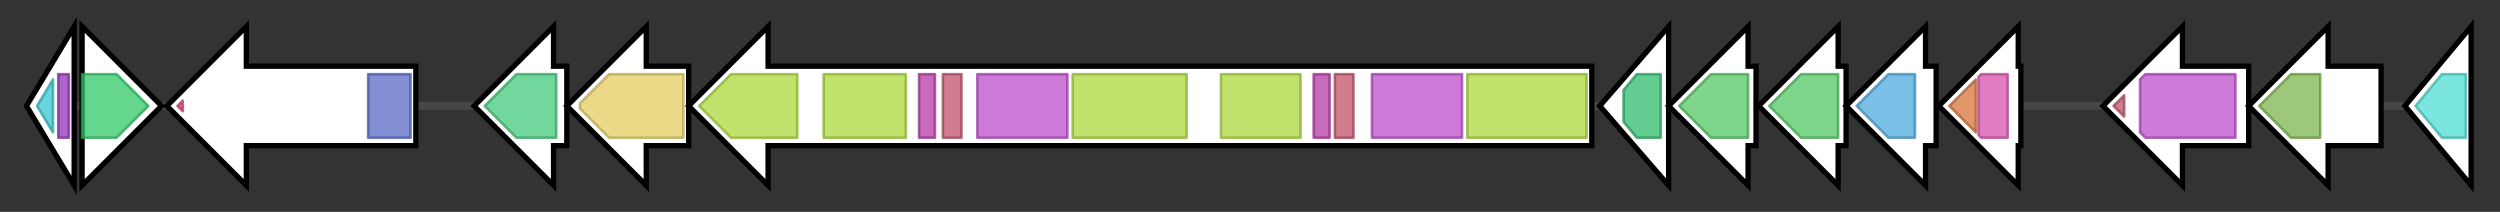 <svg version="1.1" baseProfile="full" xmlns="http://www.w3.org/2000/svg" width="943.9" height="80">
	<rect width="100%" height="100%" fill="#333333" stroke="none"/>
	<g>
		<line x1="10" y1="40.0" x2="933.9" y2="40.0" style="stroke:rgb(70,70,70); stroke-width:3 "/>
		<g>
			<title> (Amir_2714)
transcriptional regulator, TetR family</title>
			<polygon class=" (Amir_2714)
transcriptional regulator, TetR family" points="10,40 28,10 28,70" fill="rgb(255,255,255)" fill-opacity="1.0" stroke="rgb(0,0,0)" stroke-width="2"  />
			<g>
				<title>TetR_C_43 (PF21597)
"Transcriptional regulator SbtR-like, C-terminal domain"</title>
				<polygon class="PF21597" points="14,40 20,30 20,50" stroke-linejoin="round" width="10" height="24" fill="rgb(54,198,207)" stroke="rgb(43,158,165)" stroke-width="1" opacity="0.75" />
			</g>
			<g>
				<title>TetR_N (PF00440)
"Bacterial regulatory proteins, tetR family"</title>
				<rect class="PF00440" x="22" y="28" stroke-linejoin="round" width="4" height="24" fill="rgb(148,50,185)" stroke="rgb(118,40,148)" stroke-width="1" opacity="0.75" />
			</g>
		</g>
		<g>
			<title> (Amir_2715)
Luciferase-like monooxygenase</title>
			<polygon class=" (Amir_2715)
Luciferase-like monooxygenase" points="31,25 31,25 31,10 61,40 31,70 31,55 31,55" fill="rgb(255,255,255)" fill-opacity="1.0" stroke="rgb(0,0,0)" stroke-width="2"  />
			<g>
				<title>Bac_luciferase (PF00296)
"Luciferase-like monooxygenase"</title>
				<polygon class="PF00296" points="31,28 44,28 56,40 44,52 31,52" stroke-linejoin="round" width="27" height="24" fill="rgb(50,200,104)" stroke="rgb(40,160,83)" stroke-width="1" opacity="0.75" />
			</g>
		</g>
		<g>
			<title> (Amir_2716)
transcriptional regulator, LuxR family</title>
			<polygon class=" (Amir_2716)
transcriptional regulator, LuxR family" points="157,25 93,25 93,10 63,40 93,70 93,55 157,55" fill="rgb(255,255,255)" fill-opacity="1.0" stroke="rgb(0,0,0)" stroke-width="2"  />
			<g>
				<title>GerE (PF00196)
"Bacterial regulatory proteins, luxR family"</title>
				<polygon class="PF00196" points="67,40 69,38 69,42" stroke-linejoin="round" width="5" height="24" fill="rgb(225,67,110)" stroke="rgb(180,53,88)" stroke-width="1" opacity="0.75" />
			</g>
			<g>
				<title>AAA_16 (PF13191)
"AAA ATPase domain"</title>
				<rect class="PF13191" x="139" y="28" stroke-linejoin="round" width="16" height="24" fill="rgb(88,106,197)" stroke="rgb(70,84,157)" stroke-width="1" opacity="0.75" />
			</g>
		</g>
		<g>
			<title> (Amir_2717)
phospho-2-dehydro-3-deoxyheptonate aldolase</title>
			<polygon class=" (Amir_2717)
phospho-2-dehydro-3-deoxyheptonate aldolase" points="214,25 209,25 209,10 179,40 209,70 209,55 214,55" fill="rgb(255,255,255)" fill-opacity="1.0" stroke="rgb(0,0,0)" stroke-width="2"  />
			<g>
				<title>DAHP_synth_1 (PF00793)
"DAHP synthetase I family"</title>
				<polygon class="PF00793" points="183,40 195,28 210,28 210,52 195,52" stroke-linejoin="round" width="30" height="24" fill="rgb(66,201,123)" stroke="rgb(52,160,98)" stroke-width="1" opacity="0.75" />
			</g>
		</g>
		<g>
			<title> (Amir_2718)
drug resistance transporter, EmrB/QacA subfamily</title>
			<polygon class=" (Amir_2718)
drug resistance transporter, EmrB/QacA subfamily" points="260,25 244,25 244,10 214,40 244,70 244,55 260,55" fill="rgb(255,255,255)" fill-opacity="1.0" stroke="rgb(0,0,0)" stroke-width="2"  />
			<g>
				<title>MFS_1 (PF07690)
"Major Facilitator Superfamily"</title>
				<polygon class="PF07690" points="219,39 230,28 258,28 258,52 230,52 219,41" stroke-linejoin="round" width="39" height="24" fill="rgb(228,207,98)" stroke="rgb(182,165,78)" stroke-width="1" opacity="0.75" />
			</g>
		</g>
		<g>
			<title> (Amir_2719)
amino acid adenylation domain protein</title>
			<polygon class=" (Amir_2719)
amino acid adenylation domain protein" points="601,25 290,25 290,10 260,40 290,70 290,55 601,55" fill="rgb(255,255,255)" fill-opacity="1.0" stroke="rgb(0,0,0)" stroke-width="2"  />
			<g>
				<title>Condensation (PF00668)
"Condensation domain"</title>
				<polygon class="PF00668" points="264,40 276,28 301,28 301,52 276,52" stroke-linejoin="round" width="40" height="24" fill="rgb(172,217,60)" stroke="rgb(137,173,47)" stroke-width="1" opacity="0.75" />
			</g>
			<g>
				<title>Condensation (PF00668)
"Condensation domain"</title>
				<rect class="PF00668" x="311" y="28" stroke-linejoin="round" width="31" height="24" fill="rgb(172,217,60)" stroke="rgb(137,173,47)" stroke-width="1" opacity="0.75" />
			</g>
			<g>
				<title>PP-binding (PF00550)
"Phosphopantetheine attachment site"</title>
				<rect class="PF00550" x="347" y="28" stroke-linejoin="round" width="6" height="24" fill="rgb(181,58,166)" stroke="rgb(144,46,132)" stroke-width="1" opacity="0.75" />
			</g>
			<g>
				<title>AMP-binding_C (PF13193)
"AMP-binding enzyme C-terminal domain"</title>
				<rect class="PF13193" x="356" y="28" stroke-linejoin="round" width="7" height="24" fill="rgb(195,82,106)" stroke="rgb(156,65,84)" stroke-width="1" opacity="0.75" />
			</g>
			<g>
				<title>AMP-binding (PF00501)
"AMP-binding enzyme"</title>
				<rect class="PF00501" x="369" y="28" stroke-linejoin="round" width="34" height="24" fill="rgb(189,78,204)" stroke="rgb(151,62,163)" stroke-width="1" opacity="0.75" />
			</g>
			<g>
				<title>Condensation (PF00668)
"Condensation domain"</title>
				<rect class="PF00668" x="405" y="28" stroke-linejoin="round" width="43" height="24" fill="rgb(172,217,60)" stroke="rgb(137,173,47)" stroke-width="1" opacity="0.75" />
			</g>
			<g>
				<title>Condensation (PF00668)
"Condensation domain"</title>
				<rect class="PF00668" x="461" y="28" stroke-linejoin="round" width="30" height="24" fill="rgb(172,217,60)" stroke="rgb(137,173,47)" stroke-width="1" opacity="0.75" />
			</g>
			<g>
				<title>PP-binding (PF00550)
"Phosphopantetheine attachment site"</title>
				<rect class="PF00550" x="496" y="28" stroke-linejoin="round" width="6" height="24" fill="rgb(181,58,166)" stroke="rgb(144,46,132)" stroke-width="1" opacity="0.75" />
			</g>
			<g>
				<title>AMP-binding_C (PF13193)
"AMP-binding enzyme C-terminal domain"</title>
				<rect class="PF13193" x="504" y="28" stroke-linejoin="round" width="7" height="24" fill="rgb(195,82,106)" stroke="rgb(156,65,84)" stroke-width="1" opacity="0.75" />
			</g>
			<g>
				<title>AMP-binding (PF00501)
"AMP-binding enzyme"</title>
				<rect class="PF00501" x="518" y="28" stroke-linejoin="round" width="34" height="24" fill="rgb(189,78,204)" stroke="rgb(151,62,163)" stroke-width="1" opacity="0.75" />
			</g>
			<g>
				<title>Condensation (PF00668)
"Condensation domain"</title>
				<rect class="PF00668" x="554" y="28" stroke-linejoin="round" width="45" height="24" fill="rgb(172,217,60)" stroke="rgb(137,173,47)" stroke-width="1" opacity="0.75" />
			</g>
		</g>
		<g>
			<title> (Amir_2720)
ABC transporter related</title>
			<polygon class=" (Amir_2720)
ABC transporter related" points="604,40 630,10 630,70" fill="rgb(255,255,255)" fill-opacity="1.0" stroke="rgb(0,0,0)" stroke-width="2"  />
			<g>
				<title>ABC_tran (PF00005)
"ABC transporter"</title>
				<polygon class="PF00005" points="613,34 618,28 627,28 627,52 618,52 613,46" stroke-linejoin="round" width="14" height="24" fill="rgb(46,186,108)" stroke="rgb(36,148,86)" stroke-width="1" opacity="0.75" />
			</g>
		</g>
		<g>
			<title> (Amir_2721)
transport system permease protein</title>
			<polygon class=" (Amir_2721)
transport system permease protein" points="663,25 660,25 660,10 630,40 660,70 660,55 663,55" fill="rgb(255,255,255)" fill-opacity="1.0" stroke="rgb(0,0,0)" stroke-width="2"  />
			<g>
				<title>FecCD (PF01032)
"FecCD transport family"</title>
				<polygon class="PF01032" points="634,40 646,28 660,28 660,52 646,52" stroke-linejoin="round" width="30" height="24" fill="rgb(82,200,99)" stroke="rgb(65,160,79)" stroke-width="1" opacity="0.75" />
			</g>
		</g>
		<g>
			<title> (Amir_2722)
transport system permease protein</title>
			<polygon class=" (Amir_2722)
transport system permease protein" points="697,25 694,25 694,10 664,40 694,70 694,55 697,55" fill="rgb(255,255,255)" fill-opacity="1.0" stroke="rgb(0,0,0)" stroke-width="2"  />
			<g>
				<title>FecCD (PF01032)
"FecCD transport family"</title>
				<polygon class="PF01032" points="668,40 680,28 694,28 694,52 680,52" stroke-linejoin="round" width="30" height="24" fill="rgb(82,200,99)" stroke="rgb(65,160,79)" stroke-width="1" opacity="0.75" />
			</g>
		</g>
		<g>
			<title> (Amir_2723)
periplasmic binding protein</title>
			<polygon class=" (Amir_2723)
periplasmic binding protein" points="731,25 727,25 727,10 697,40 727,70 727,55 731,55" fill="rgb(255,255,255)" fill-opacity="1.0" stroke="rgb(0,0,0)" stroke-width="2"  />
			<g>
				<title>Peripla_BP_2 (PF01497)
"Periplasmic binding protein"</title>
				<polygon class="PF01497" points="701,40 713,28 723,28 723,52 713,52" stroke-linejoin="round" width="24" height="24" fill="rgb(78,169,221)" stroke="rgb(62,135,176)" stroke-width="1" opacity="0.75" />
			</g>
		</g>
		<g>
			<title> (Amir_2724)
Siderophore-interacting protein</title>
			<polygon class=" (Amir_2724)
Siderophore-interacting protein" points="763,25 762,25 762,10 732,40 762,70 762,55 763,55" fill="rgb(255,255,255)" fill-opacity="1.0" stroke="rgb(0,0,0)" stroke-width="2"  />
			<g>
				<title>SIP (PF04954)
"Siderophore-interacting protein"</title>
				<polygon class="PF04954" points="736,40 746,30 746,50" stroke-linejoin="round" width="12" height="24" fill="rgb(219,115,58)" stroke="rgb(175,92,46)" stroke-width="1" opacity="0.75" />
			</g>
			<g>
				<title>FAD_binding_9 (PF08021)
"Siderophore-interacting FAD-binding domain"</title>
				<polygon class="PF08021" points="747,29 748,28 758,28 758,52 748,52 747,51" stroke-linejoin="round" width="11" height="24" fill="rgb(217,82,174)" stroke="rgb(173,65,139)" stroke-width="1" opacity="0.75" />
			</g>
		</g>
		<g>
			<title> (Amir_2726)
AMP-dependent synthetase and ligase</title>
			<polygon class=" (Amir_2726)
AMP-dependent synthetase and ligase" points="849,25 824,25 824,10 794,40 824,70 824,55 849,55" fill="rgb(255,255,255)" fill-opacity="1.0" stroke="rgb(0,0,0)" stroke-width="2"  />
			<g>
				<title>AMP-binding_C (PF13193)
"AMP-binding enzyme C-terminal domain"</title>
				<polygon class="PF13193" points="798,40 802,36 802,44" stroke-linejoin="round" width="7" height="24" fill="rgb(195,82,106)" stroke="rgb(156,65,84)" stroke-width="1" opacity="0.75" />
			</g>
			<g>
				<title>AMP-binding (PF00501)
"AMP-binding enzyme"</title>
				<polygon class="PF00501" points="808,30 810,28 844,28 844,52 810,52 808,50" stroke-linejoin="round" width="36" height="24" fill="rgb(189,78,204)" stroke="rgb(151,62,163)" stroke-width="1" opacity="0.75" />
			</g>
		</g>
		<g>
			<title> (Amir_2727)
isochorismate synthase</title>
			<polygon class=" (Amir_2727)
isochorismate synthase" points="899,25 879,25 879,10 849,40 879,70 879,55 899,55" fill="rgb(255,255,255)" fill-opacity="1.0" stroke="rgb(0,0,0)" stroke-width="2"  />
			<g>
				<title>Chorismate_bind (PF00425)
"chorismate binding enzyme"</title>
				<polygon class="PF00425" points="853,40 865,28 876,28 876,52 865,52" stroke-linejoin="round" width="26" height="24" fill="rgb(126,181,77)" stroke="rgb(100,144,61)" stroke-width="1" opacity="0.75" />
			</g>
		</g>
		<g>
			<title> (Amir_2728)
short-chain dehydrogenase/reductase SDR</title>
			<polygon class=" (Amir_2728)
short-chain dehydrogenase/reductase SDR" points="908,40 933,10 933,70" fill="rgb(255,255,255)" fill-opacity="1.0" stroke="rgb(0,0,0)" stroke-width="2"  />
			<g>
				<title>adh_short_C2 (PF13561)
"Enoyl-(Acyl carrier protein) reductase"</title>
				<polygon class="PF13561" points="912,40 922,28 931,28 931,52 922,52" stroke-linejoin="round" width="23" height="24" fill="rgb(79,221,209)" stroke="rgb(63,176,167)" stroke-width="1" opacity="0.75" />
			</g>
		</g>
	</g>
</svg>
